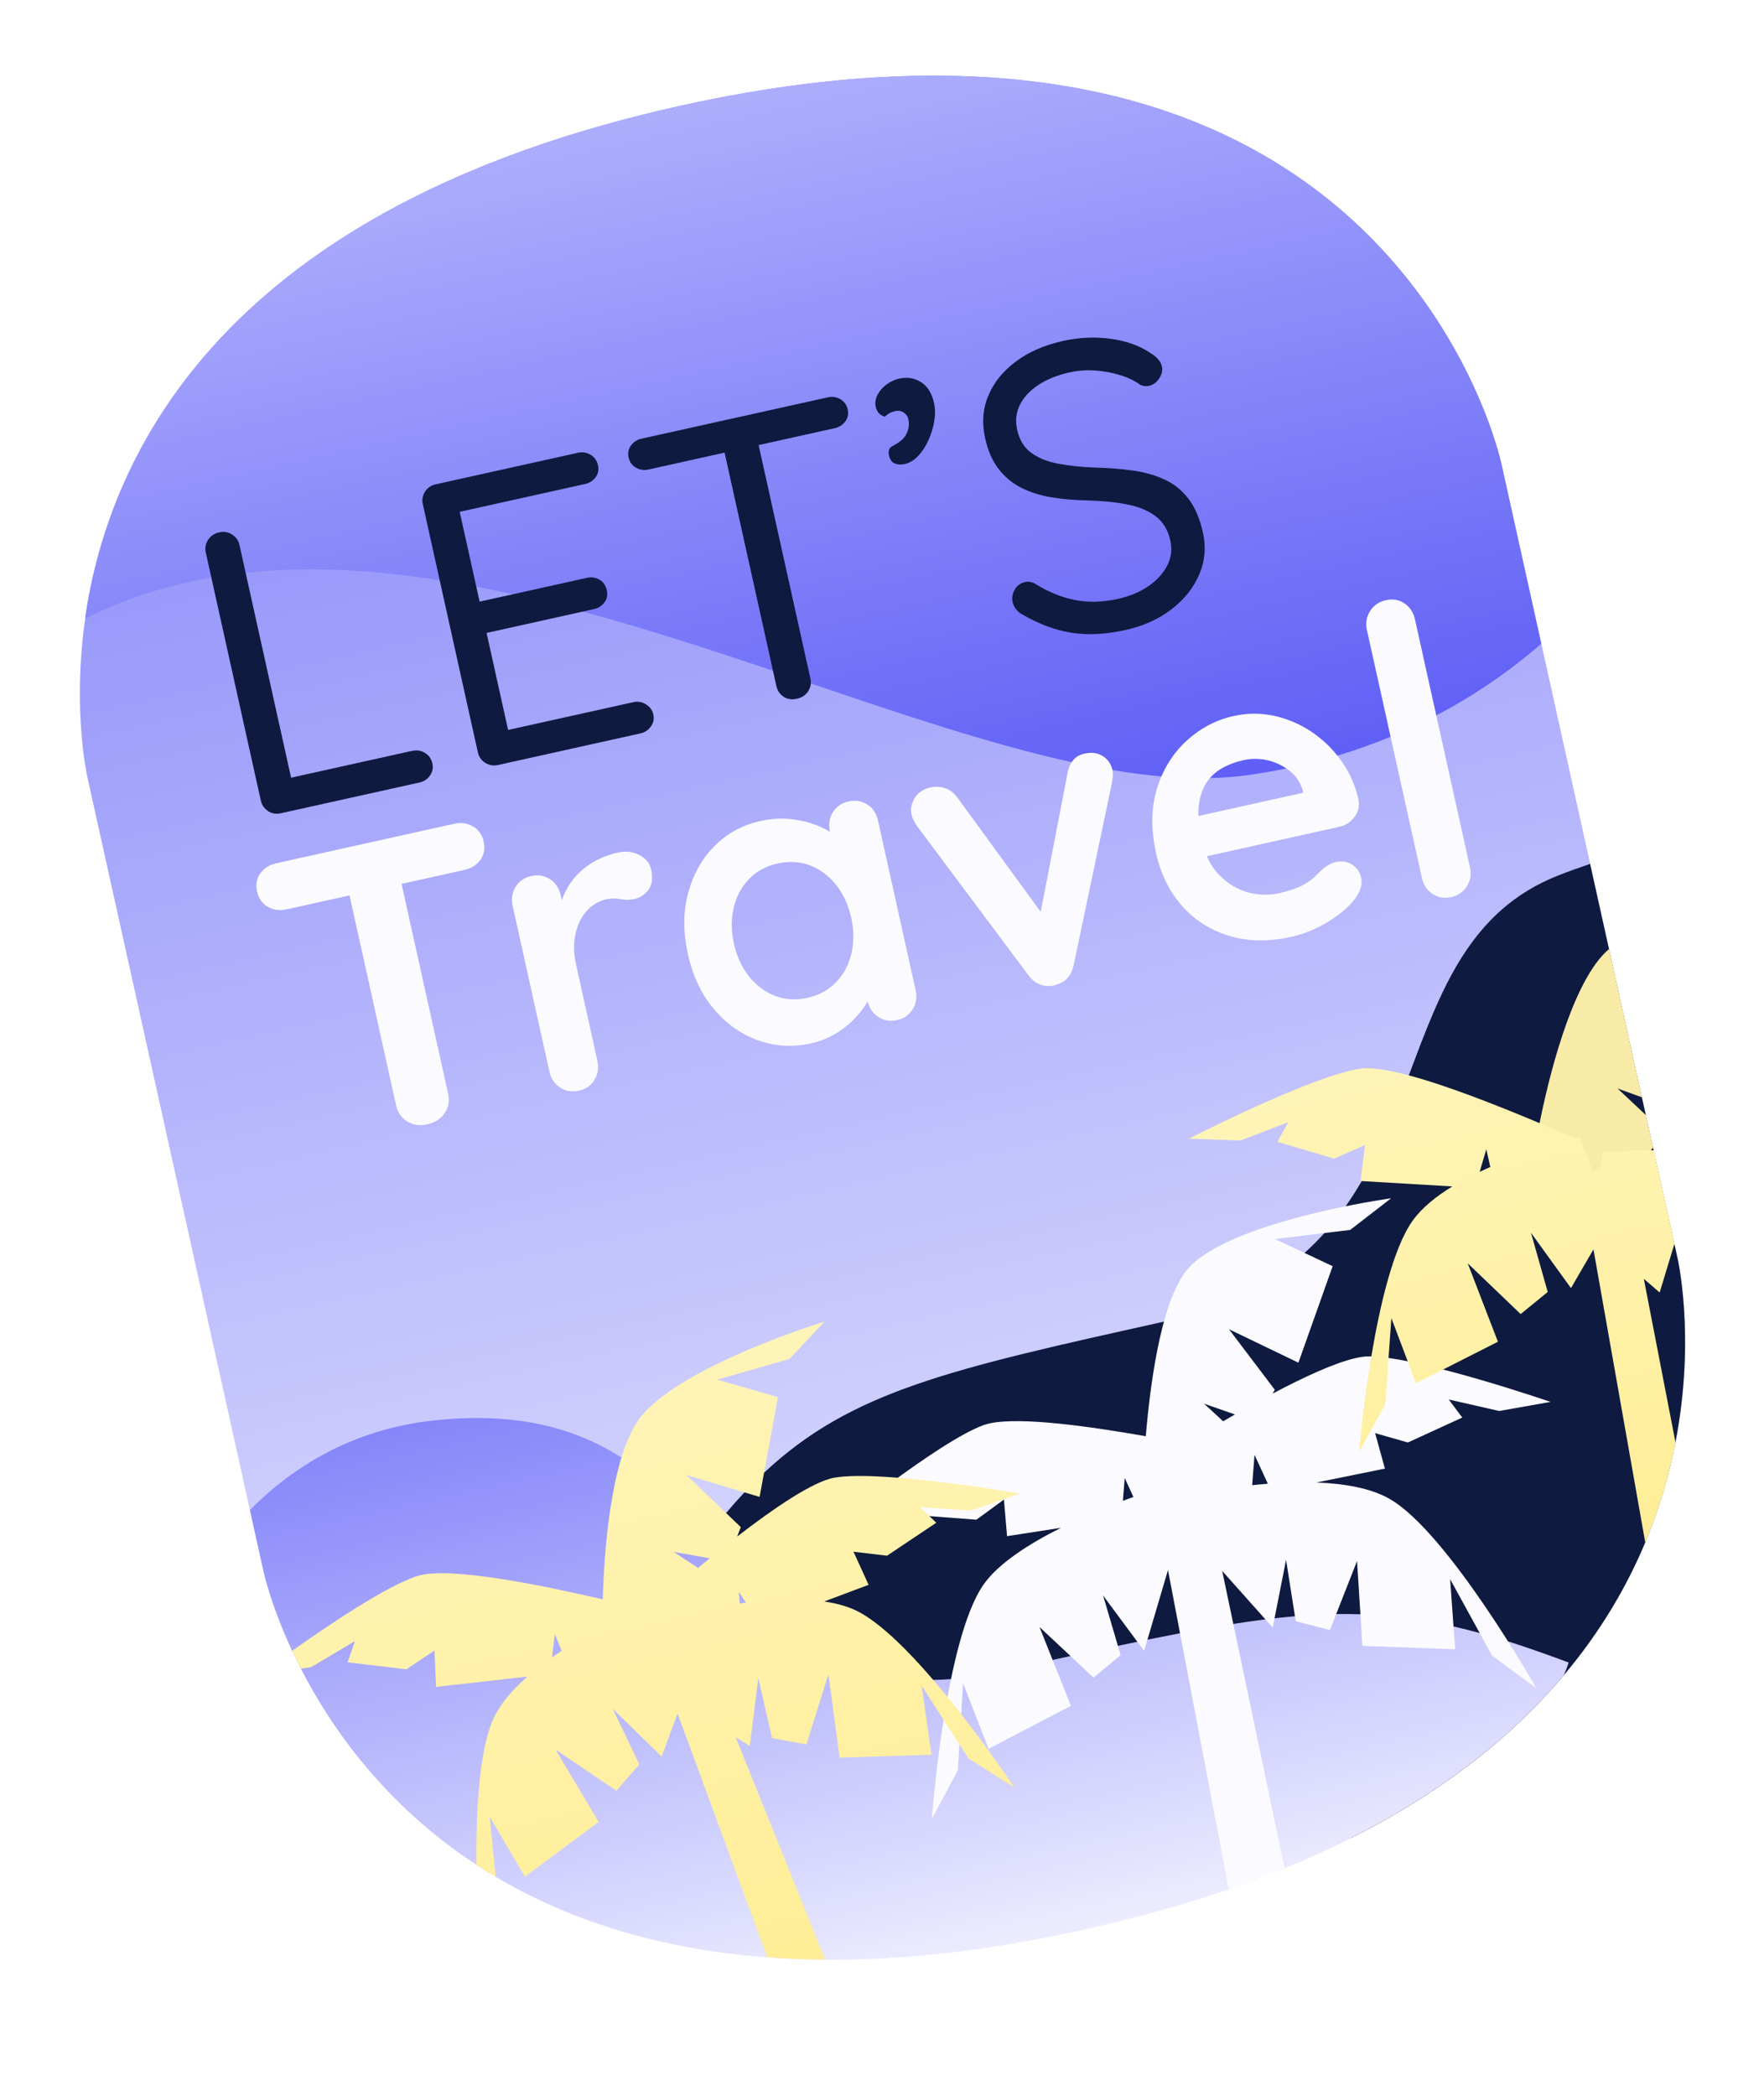 <?xml version="1.0" encoding="UTF-8" standalone="no"?>
<svg
   version="1.1"
   viewBox="0 0 149 177"
   fill="none"
   stroke="none"
   stroke-linecap="square"
   stroke-miterlimit="10"
   id="svg106"
   sodipodi:docname="img_top.svg"
   width="149"
   height="177"
   inkscape:version="1.2.1 (9c6d41e410, 2022-07-14)"
   xmlns:inkscape="http://www.inkscape.org/namespaces/inkscape"
   xmlns:sodipodi="http://sodipodi.sourceforge.net/DTD/sodipodi-0.dtd"
   xmlns:xlink="http://www.w3.org/1999/xlink"
   xmlns="http://www.w3.org/2000/svg"
   xmlns:svg="http://www.w3.org/2000/svg">
  <defs
     id="defs110" />
  <sodipodi:namedview
     id="namedview108"
     pagecolor="#505050"
     bordercolor="#eeeeee"
     borderopacity="1"
     inkscape:showpageshadow="0"
     inkscape:pageopacity="0"
     inkscape:pagecheckerboard="0"
     inkscape:deskcolor="#505050"
     showgrid="false"
     inkscape:lockguides="false"
     inkscape:zoom="4.263592"
     inkscape:cx="2.4627122"
     inkscape:cy="85.960383"
     inkscape:window-width="1920"
     inkscape:window-height="1001"
     inkscape:window-x="-9"
     inkscape:window-y="-9"
     inkscape:window-maximized="1"
     inkscape:current-layer="g104" />
  <clipPath
     id="g2cd3b45430e_0_114.0">
    <path
       d="M 0,0 H 960 V 540 H 0 Z"
       clip-rule="nonzero"
       id="path2" />
  </clipPath>
  <g
     clip-path="url(#g2cd3b45430e_0_114.0)"
     id="g104"
     transform="translate(-2.345,-4.456)">
    <path
       fill="#000000"
       fill-opacity="0"
       d="M 0,0 H 960 V 540 H 0 Z"
       fill-rule="evenodd"
       id="path5" />
    <g
       filter="url(#shadowFilter-g2cd3b45430e_0_114.1)"
       id="g9">
      <use
         xlink:href="#g2cd3b45430e_0_114.1"
         transform="translate(0,2)"
         id="use7" />
    </g>
    <defs
       id="defs24">
      <filter
         id="shadowFilter-g2cd3b45430e_0_114.1"
         filterUnits="userSpaceOnUse">
        <feGaussianBlur
           in="SourceAlpha"
           stdDeviation="2.0"
           result="blur"
           id="feGaussianBlur11" />
        <feComponentTransfer
           in="blur"
           color-interpolation-filters="sRGB"
           id="feComponentTransfer21">
          <feFuncR
             type="linear"
             slope="0"
             intercept="0.373"
             id="feFuncR13" />
          <feFuncG
             type="linear"
             slope="0"
             intercept="0.373"
             id="feFuncG15" />
          <feFuncB
             type="linear"
             slope="0"
             intercept="0.965"
             id="feFuncB17" />
          <feFuncA
             type="linear"
             slope="0.498"
             intercept="0"
             id="feFuncA19" />
        </feComponentTransfer>
      </filter>
    </defs>
    <g
       id="g2cd3b45430e_0_114.1">
      <path
         fill="#ffffff"
         d="M 59.796,13.384 C 21.255,21.935 11.531,42.759 9.537,56.681 8.409,64.546 9.748,70.205 9.748,70.205 l 2.719,12.258 10.985,49.516 1.13,5.096 c 0,0 0.581,2.82 2.437,6.794 0.228,0.487 0.475,0.991 0.738,1.506 2.609,5.081 7.156,11.537 14.833,16.563 0.526,0.34 1.067,0.679 1.62,1.01 5.838,3.461 13.338,6.082 22.937,6.799 1.571,0.121 3.197,0.186 4.887,0.194 6.427,0.046 13.702,-0.72 21.929,-2.546 4.428,-0.982 8.474,-2.123 12.166,-3.404 1.642,-0.568 3.215,-1.154 4.716,-1.772 1.984,-0.811 3.85,-1.661 5.615,-2.545 8.018,-4.039 13.807,-8.801 17.967,-13.748 3.125,-3.707 5.326,-7.52 6.876,-11.203 1.227,-2.931 2.036,-5.788 2.551,-8.443 1.747,-8.98 0.158,-15.709 0.158,-15.709 0,0 -0.081,-0.376 -0.236,-1.077 l -1.751,-7.893 -0.048,-0.216 -0.611,-2.753 -0.334,-1.507 -2.779,-12.526 -1.597,-7.197 -4.121,-18.577 -0.633,-2.852 -2.719,-12.258 c 0,0 -9.06,-43.715 -69.387,-30.33 z"
         fill-rule="evenodd"
         id="path26" />
      <path
         stroke="#ffffff"
         stroke-width="12"
         stroke-miterlimit="1.391"
         stroke-linecap="butt"
         d="M 59.796,13.384 C 21.255,21.935 11.531,42.759 9.537,56.681 8.409,64.546 9.748,70.205 9.748,70.205 l 2.719,12.258 10.985,49.516 1.13,5.096 c 0,0 0.581,2.82 2.437,6.794 0.228,0.487 0.475,0.991 0.738,1.506 2.609,5.081 7.156,11.537 14.833,16.563 0.526,0.34 1.067,0.679 1.62,1.01 5.838,3.461 13.338,6.082 22.937,6.799 1.571,0.121 3.197,0.186 4.887,0.194 6.427,0.046 13.702,-0.72 21.929,-2.546 4.428,-0.982 8.474,-2.123 12.166,-3.404 1.642,-0.568 3.215,-1.154 4.716,-1.772 1.984,-0.811 3.85,-1.661 5.615,-2.545 8.018,-4.039 13.807,-8.801 17.967,-13.748 3.125,-3.707 5.326,-7.52 6.876,-11.203 1.227,-2.931 2.036,-5.788 2.551,-8.443 1.747,-8.98 0.158,-15.709 0.158,-15.709 0,0 -0.081,-0.376 -0.236,-1.077 l -1.751,-7.893 -0.048,-0.216 -0.611,-2.753 -0.334,-1.507 -2.779,-12.526 -1.597,-7.197 -4.121,-18.577 -0.633,-2.852 -2.719,-12.258 c 0,0 -9.06,-43.715 -69.387,-30.33 z"
         fill-rule="evenodd"
         id="path28" />
    </g>
    <defs
       id="defs36">
      <linearGradient
         id="g2cd3b45430e_0_114.2"
         gradientUnits="userSpaceOnUse"
         gradientTransform="matrix(12.41,-2.753,2.753,12.41,0,0)"
         spreadMethod="pad"
         x1="-0.448"
         y1="2.048"
         x2="-0.448"
         y2="14.458">
        <stop
           offset="0.0"
           stop-color="#8686fa"
           id="stop31" />
        <stop
           offset="1.0"
           stop-color="#ececff"
           id="stop33" />
      </linearGradient>
    </defs>
    <path
       fill="url(#g2cd3b45430e_0_114.2)"
       d="m 144.018,110.581 c 0,0 1.595,6.733 -0.156,15.708 -0.517,2.656 -1.33,5.506 -2.554,8.444 v 0 0 c -1.542,3.682 -3.751,7.496 -6.876,11.203 -4.161,4.944 -9.951,9.704 -17.964,13.739 v 0 c -1.762,0.887 -3.63,1.739 -5.614,2.55 -1.51,0.614 -3.081,1.206 -4.716,1.772 -3.7,1.28 -7.746,2.421 -12.167,3.401 -8.232,1.827 -15.504,2.595 -21.933,2.549 -1.688,-0.014 -3.314,-0.079 -4.885,-0.197 -9.602,-0.721 -17.102,-3.339 -22.94,-6.801 -0.555,-0.331 -1.093,-0.668 -1.62,-1.01 -7.673,-5.019 -12.224,-11.482 -14.827,-16.559 -0.268,-0.517 -0.514,-1.024 -0.74,-1.506 -1.856,-3.987 -2.44,-6.796 -2.44,-6.796 L 23.455,131.981 12.472,82.47 9.753,70.215 c 0,0 -1.34,-5.662 -0.209,-13.527 C 11.536,42.769 21.259,21.945 59.806,13.392 120.125,0.009 129.189,43.718 129.189,43.718 l 2.72,12.263 11.873,53.52 c 0.149,0.695 0.234,1.08 0.234,1.08 z"
       fill-rule="evenodd"
       id="path38"
       style="fill:url(#g2cd3b45430e_0_114.2)" />
    <defs
       id="defs45">
      <linearGradient
         id="g2cd3b45430e_0_114.3"
         gradientUnits="userSpaceOnUse"
         gradientTransform="matrix(8.011,-1.777,1.777,8.011,0,0)"
         spreadMethod="pad"
         x1="-0.363"
         y1="3.172"
         x2="-0.363"
         y2="11.183">
        <stop
           offset="0.0"
           stop-color="#adadfd"
           id="stop40" />
        <stop
           offset="1.0"
           stop-color="#5f5ff6"
           id="stop42" />
      </linearGradient>
    </defs>
    <path
       fill="url(#g2cd3b45430e_0_114.3)"
       d="m 129.183,43.714 2.719,12.258 0.632,2.85 c -2.469,2.137 -5.408,4.24 -8.873,6.052 -1.22,0.639 -2.506,1.24 -3.858,1.801 -1.429,0.591 -2.927,1.127 -4.507,1.6 -1.374,0.414 -2.807,0.774 -4.306,1.083 -1.028,0.204 -2.085,0.392 -3.173,0.547 -1.064,0.147 -2.158,0.239 -3.286,0.259 -1.318,0.032 -2.682,-0.021 -4.086,-0.14 -1.345,-0.114 -2.727,-0.298 -4.143,-0.539 -1.126,-0.191 -2.269,-0.413 -3.434,-0.665 C 86.057,67.328 78.593,64.802 70.823,62.173 69.762,61.817 68.7,61.457 67.628,61.097 62.355,59.324 56.967,57.563 51.574,56.109 49.605,55.578 47.632,55.089 45.672,54.645 44.635,54.418 43.605,54.203 42.577,54.003 41.537,53.801 40.505,53.623 39.472,53.46 33.89,52.575 28.386,52.259 23.088,52.829 22.118,52.93 21.156,53.068 20.196,53.234 16.515,53.875 12.95,54.987 9.531,56.691 11.529,42.77 21.249,21.947 59.796,13.395 120.124,0.002 129.183,43.714 129.183,43.714 Z"
       fill-rule="evenodd"
       id="path47"
       style="fill:url(#g2cd3b45430e_0_114.3)" />
    <path
       fill="#0e1a3f"
       d="m 136.657,77.414 c -0.879,0.297 -1.785,0.618 -2.697,0.979 -7.547,2.969 -9.946,9.795 -12.627,16.902 -1.135,3.018 -2.33,6.085 -3.982,8.933 -0.422,0.717 -0.868,1.429 -1.353,2.119 -0.551,0.78 -1.146,1.535 -1.8,2.262 -0.516,0.571 -1.072,1.13 -1.669,1.667 -2.845,2.554 -6.621,4.605 -11.86,5.794 l -0.184,0.041 c -17.927,3.977 -26.249,5.832 -33.599,12.718 -0.56,0.526 -1.119,1.083 -1.668,1.672 -0.518,0.551 -1.034,1.127 -1.549,1.74 -0.527,0.618 -1.056,1.273 -1.589,1.957 -0.401,0.517 -0.803,1.052 -1.212,1.613 -0.131,0.173 -0.256,0.347 -0.384,0.524 -0.665,0.923 -1.337,1.896 -2.031,2.935 -0.247,0.368 -0.501,0.748 -0.749,1.132 0,0 0.092,0.144 0.275,0.406 0.199,0.277 0.512,0.69 0.941,1.213 0.038,0.044 0.074,0.088 0.113,0.134 0.395,0.479 0.889,1.039 1.479,1.655 0.485,0.506 1.036,1.054 1.657,1.626 1.083,1.007 2.38,2.1 3.907,3.219 0.337,0.251 0.689,0.502 1.052,0.75 1.036,0.715 2.168,1.439 3.395,2.159 2.963,1.725 6.506,3.399 10.69,4.804 l 0.643,0.21 c 6.35,2.061 14.131,3.492 23.549,3.584 1.616,0.017 3.284,-0.009 4.999,-0.076 1.35,-0.052 2.736,-0.135 4.149,-0.242 0.642,-0.051 1.28,-0.109 1.914,-0.166 8.013,-4.035 13.803,-8.795 17.964,-13.739 3.125,-3.707 5.334,-7.521 6.876,-11.203 1.223,-2.938 2.036,-5.788 2.554,-8.444 1.75,-8.981 0.156,-15.695 0.156,-15.695 l -0.241,-1.084 -7.12,-32.096 z"
       fill-rule="evenodd"
       id="path49" />
    <defs
       id="defs56">
      <linearGradient
         id="g2cd3b45430e_0_114.4"
         gradientUnits="userSpaceOnUse"
         gradientTransform="matrix(7.263,-1.611,1.611,7.263,0,0)"
         spreadMethod="pad"
         x1="-0.765"
         y1="17.439"
         x2="-0.765"
         y2="24.702">
        <stop
           offset="0.0"
           stop-color="#8686fa"
           id="stop51" />
        <stop
           offset="1.0"
           stop-color="#ececff"
           id="stop53" />
      </linearGradient>
    </defs>
    <path
       fill="url(#g2cd3b45430e_0_114.4)"
       d="m 134.841,144.858 c 0,0 -0.103,0.383 -0.409,1.08 -4.161,4.944 -9.951,9.704 -17.964,13.739 v 0 c -1.762,0.887 -3.63,1.739 -5.614,2.55 -1.51,0.614 -3.081,1.206 -4.716,1.772 -3.7,1.28 -7.746,2.421 -12.167,3.401 -8.232,1.827 -15.504,2.595 -21.933,2.549 -1.688,-0.014 -3.314,-0.079 -4.885,-0.197 -9.602,-0.721 -17.102,-3.339 -22.94,-6.801 -0.555,-0.331 -1.093,-0.668 -1.62,-1.01 -7.673,-5.019 -12.224,-11.482 -14.827,-16.559 -0.268,-0.517 -0.514,-1.024 -0.74,-1.506 -1.856,-3.987 -2.44,-6.796 -2.44,-6.796 l -1.131,-5.098 c 3.604,-3.639 8.682,-6.853 15.639,-7.577 7.024,-0.734 11.916,0.704 15.746,3.142 2.854,1.817 5.12,4.195 7.235,6.637 0.345,0.406 0.697,0.808 1.033,1.216 0.242,0.28 0.483,0.569 0.72,0.853 0.982,1.162 1.961,2.313 2.98,3.396 0.475,0.497 0.956,0.986 1.447,1.451 3.256,3.066 7.107,5.299 12.894,5.228 0.494,-0.005 1.007,-0.028 1.526,-0.07 1.29,-0.101 2.672,-0.306 4.161,-0.636 1.544,-0.343 3.015,-0.669 4.421,-0.978 0.511,-0.113 1.013,-0.225 1.505,-0.331 v 0 c 1.398,-0.305 2.738,-0.592 4.011,-0.864 0.563,-0.117 1.105,-0.23 1.638,-0.34 0.291,-0.062 0.577,-0.123 0.861,-0.181 0.947,-0.192 1.863,-0.372 2.749,-0.542 1.592,-0.301 3.083,-0.564 4.5,-0.787 0.932,-0.144 1.834,-0.277 2.706,-0.384 v 0 c 0.261,-0.032 0.521,-0.069 0.777,-0.091 0.585,-0.065 1.154,-0.126 1.72,-0.17 1.203,-0.105 2.356,-0.168 3.49,-0.187 0.69,-0.012 1.372,-0.002 2.04,0.017 2.628,0.085 5.166,0.419 7.869,1.03 0.725,0.168 1.458,0.35 2.209,0.554 0.777,0.216 1.571,0.447 2.39,0.704 1.608,0.512 3.303,1.109 5.12,1.786 z"
       fill-rule="evenodd"
       id="path58"
       style="fill:url(#g2cd3b45430e_0_114.4)" />
    <path
       fill="#fbfbff"
       d="m 104.045,122.999 2.611,0.911 c -0.337,0.195 -0.673,0.384 -0.995,0.576 z m -6.698,6.277 0.732,1.599 c -0.28,0.101 -0.577,0.214 -0.888,0.33 z m 8.978,0.805 0.047,0.013 c -0.017,0.004 -0.043,0.007 -0.06,0.011 z m 1.986,-2.763 1.125,2.441 c -0.458,0.036 -0.901,0.083 -1.324,0.124 z m 6.335,-20.696 c -4.093,0.908 -9.472,2.472 -11.756,4.758 -2.297,2.3 -3.317,9.122 -3.765,14.37 -4.583,-0.807 -10.545,-1.671 -13.205,-1.081 -0.176,0.039 -0.34,0.086 -0.487,0.139 -3.842,1.382 -13.098,8.934 -13.098,8.934 l 4.331,-0.773 3.667,-2.382 -0.551,1.826 5.036,0.386 2.326,-1.701 v 0 l 0.264,3.091 4.552,-0.705 c -2.714,1.359 -5.293,3.011 -6.54,4.796 -3.262,4.664 -4.357,19.767 -4.357,19.767 l 2.188,-4.081 0.44,-7.359 2.158,5.538 6.951,-3.624 -2.653,-6.663 v 0 l 4.567,4.281 2.287,-1.909 -1.484,-5.035 3.468,4.681 2.017,-6.825 v 0 c 0.288,1.52 0.629,3.315 1.015,5.325 0.93,4.895 2.109,11.081 3.382,17.781 0.238,1.262 0.481,2.544 0.727,3.841 1.645,-0.566 3.217,-1.157 4.718,-1.775 l -0.446,-2.14 -3.881,-18.492 -0.936,-4.466 4.266,4.781 1.128,-5.717 0.817,5.186 2.888,0.742 2.29,-5.828 0.454,7.164 7.833,0.295 -0.424,-5.926 3.551,6.463 3.728,2.742 c 0,0 -7.462,-13.178 -12.404,-15.993 -1.608,-0.919 -3.859,-1.291 -6.167,-1.377 v 0 l 5.784,-1.174 -0.828,-2.994 2.769,0.789 4.592,-2.107 -1.145,-1.523 4.264,0.969 4.338,-0.767 c 0,0 -11.298,-3.881 -15.386,-3.845 -0.302,0.002 -0.65,0.05 -1.037,0.136 -1.787,0.396 -4.411,1.61 -7.053,3.01 l 0.186,-0.323 -3.871,-5.114 5.863,2.824 2.893,-8.149 -4.869,-2.296 v 0 l 6.353,-0.768 3.452,-2.671 c 0,0 -2.269,0.313 -5.198,0.963 z"
       fill-rule="evenodd"
       id="path60" />
    <path
       fill="#f8eba8"
       d="m 141.032,97.125 -2.055,-0.742 1.79,1.682 0.605,0.568 0.61,2.75 -0.2,0.214 -1.187,1.268 -1.045,1.111 v 0 l -1.383,1.478 -0.595,-0.405 -0.102,-0.071 -1.526,-1.044 -2.554,-1.748 -1.052,-0.716 -0.307,-0.211 c 0,0 0.118,-0.749 0.356,-1.942 0.739,-3.676 2.617,-11.553 5.582,-14.454 0.09,-0.085 0.19,-0.175 0.29,-0.265 l 2.779,12.526 z"
       fill-rule="evenodd"
       id="path62" />
    <defs
       id="defs69">
      <linearGradient
         id="g2cd3b45430e_0_114.5"
         gradientUnits="userSpaceOnUse"
         gradientTransform="matrix(6.576,-1.459,1.459,6.576,0,0)"
         spreadMethod="pad"
         x1="11.657"
         y1="17.492"
         x2="11.657"
         y2="24.069">
        <stop
           offset="0.0"
           stop-color="#fff4b8"
           id="stop64" />
        <stop
           offset="1.0"
           stop-color="#ffee97"
           id="stop66" />
      </linearGradient>
    </defs>
    <path
       fill="url(#g2cd3b45430e_0_114.5)"
       d="m 141.781,101.593 c -1.904,0.021 -3.391,0.137 -3.917,0.185 -0.13,0.013 -0.202,0.016 -0.202,0.016 l -0.03,1.189 -0.751,0.42 -1.098,-2.919 c 0,0 -0.144,0.032 -0.4,0.097 -2.701,-1.131 -14.436,-6.368 -18.084,-5.877 -4.012,0.533 -14.536,5.915 -14.536,5.915 l 4.355,0.156 4.043,-1.544 -0.914,1.654 4.795,1.423 2.607,-1.163 -0.386,3.05 7.76,0.457 c -1.379,0.838 -2.578,1.809 -3.354,2.889 -3.278,4.581 -4.53,19.523 -4.53,19.523 l 2.216,-4.014 0.515,-7.279 2.078,5.506 6.922,-3.508 -2.554,-6.627 4.475,4.291 2.286,-1.867 -1.414,-4.999 3.378,4.673 1.899,-3.271 c 1.002,5.667 2.61,14.758 4.375,24.757 1.23,-2.932 2.04,-5.783 2.557,-8.44 l -2.678,-13.83 1.337,1.154 1.254,-4.127 -1.751,-7.893 c -0.088,0.004 -0.171,0.004 -0.252,0.004 z m -14.454,1.826 0.562,-1.904 0.338,1.498 c -0.302,0.13 -0.6,0.264 -0.9,0.406 z"
       fill-rule="evenodd"
       id="path71"
       style="fill:url(#g2cd3b45430e_0_114.5)" />
    <defs
       id="defs78">
      <linearGradient
         id="g2cd3b45430e_0_114.6"
         gradientUnits="userSpaceOnUse"
         gradientTransform="matrix(7.167,-1.59,1.59,7.167,0,0)"
         spreadMethod="pad"
         x1="-0.652"
         y1="17.559"
         x2="-0.652"
         y2="24.726">
        <stop
           offset="0.0"
           stop-color="#fff4b8"
           id="stop73" />
        <stop
           offset="1.0"
           stop-color="#ffee97"
           id="stop75" />
      </linearGradient>
    </defs>
    <path
       fill="url(#g2cd3b45430e_0_114.6)"
       d="m 88.484,130.587 c 0,0 -11.65,-2.018 -15.636,-1.342 -1.809,0.307 -5.102,2.557 -8.235,4.974 l 0.303,-0.795 -4.584,-4.395 6.174,1.842 1.551,-8.422 -5.119,-1.479 6.092,-1.746 2.959,-3.156 c 0,0 -12.464,3.809 -15.679,8.262 -2.43,3.365 -2.946,11.443 -3.053,15.195 v 0 c -4.829,-1.118 -12.924,-2.829 -15.643,-1.975 -2.536,0.79 -7.491,4.123 -10.592,6.319 0.225,0.488 0.475,0.991 0.738,1.506 l 0.839,-0.113 3.724,-2.207 -0.619,1.786 4.969,0.591 2.374,-1.589 0.13,3.074 7.728,-0.872 c -1.22,1.064 -2.236,2.221 -2.817,3.42 -1.28,2.645 -1.54,7.979 -1.495,12.475 0.526,0.342 1.065,0.68 1.62,1.01 l -0.505,-5.07 2.98,5.074 6.225,-4.632 -3.638,-6.105 5.135,3.474 1.938,-2.228 -2.244,-4.692 4.127,4.034 1.348,-3.631 c 1.986,5.383 4.944,13.411 7.578,20.578 1.571,0.121 3.198,0.188 4.885,0.197 l -7.551,-18.766 v 0 l 1.188,0.718 0.717,-5.722 1.165,5.064 2.899,0.533 1.859,-5.916 0.947,7.038 7.756,-0.252 -0.826,-5.823 3.952,6.134 3.876,2.457 c 0,0 -8.281,-12.501 -13.355,-14.937 -0.788,-0.381 -1.708,-0.623 -2.705,-0.772 l 3.75,-1.406 -1.276,-2.796 2.832,0.337 4.161,-2.784 -1.36,-1.306 4.318,0.273 z m -26.184,5.47 c -0.345,0.275 -0.673,0.548 -0.994,0.815 l -2.05,-1.353 z m -13.331,8.377 0.242,-1.974 0.578,1.419 c -0.277,0.174 -0.55,0.362 -0.82,0.555 z m 15.857,-4.562 -0.081,-0.987 0.607,0.917 c -0.167,0.021 -0.352,0.044 -0.526,0.07 z"
       fill-rule="evenodd"
       id="path80"
       style="fill:url(#g2cd3b45430e_0_114.6)" />
    <path
       fill="#0e1a3f"
       d="m 20.881,49.41 c -0.429,0.095 -0.747,0.307 -0.96,0.638 -0.212,0.334 -0.277,0.69 -0.192,1.073 l 4.645,20.937 c 0.085,0.383 0.289,0.68 0.61,0.895 0.319,0.216 0.681,0.274 1.088,0.184 l 11.695,-2.595 c 0.385,-0.085 0.683,-0.279 0.896,-0.588 0.218,-0.307 0.284,-0.655 0.199,-1.038 -0.086,-0.385 -0.293,-0.676 -0.624,-0.877 -0.325,-0.199 -0.679,-0.254 -1.063,-0.169 l -0.002,-0.007 -10.24,2.272 L 22.574,50.491 C 22.489,50.108 22.283,49.812 21.949,49.599 21.619,49.388 21.264,49.325 20.881,49.41 Z"
       fill-rule="evenodd"
       id="path82" />
    <path
       fill="#0e1a3f"
       d="m 39.133,45.361 c -0.385,0.085 -0.674,0.296 -0.887,0.614 -0.212,0.334 -0.27,0.684 -0.184,1.072 l 4.645,20.937 c 0.086,0.385 0.286,0.68 0.619,0.891 0.334,0.213 0.689,0.275 1.073,0.19 l 12.032,-2.67 c 0.385,-0.085 0.678,-0.278 0.895,-0.59 0.218,-0.307 0.285,-0.653 0.2,-1.036 -0.075,-0.338 -0.279,-0.611 -0.613,-0.824 -0.333,-0.21 -0.684,-0.276 -1.068,-0.191 l -10.583,2.348 -1.818,-8.194 9.056,-2.009 c 0.385,-0.085 0.683,-0.277 0.903,-0.576 0.222,-0.292 0.282,-0.631 0.196,-1.019 -0.09,-0.405 -0.291,-0.703 -0.619,-0.891 C 52.653,53.224 52.3,53.171 51.916,53.257 l -9.059,2.01 -1.683,-7.587 10.58,-2.347 c 0.382,-0.085 0.681,-0.274 0.901,-0.573 0.221,-0.297 0.284,-0.634 0.198,-1.022 -0.085,-0.383 -0.287,-0.672 -0.618,-0.873 -0.33,-0.198 -0.685,-0.258 -1.067,-0.173 z"
       fill-rule="evenodd"
       id="path84" />
    <path
       fill="#0e1a3f"
       d="m 56.547,41.5 c -0.387,0.086 -0.683,0.277 -0.903,0.576 -0.222,0.292 -0.287,0.632 -0.201,1.018 0.086,0.388 0.29,0.672 0.617,0.857 0.328,0.186 0.678,0.241 1.066,0.155 l 6.423,-1.425 4.374,19.716 c 0.085,0.383 0.286,0.68 0.605,0.896 0.321,0.216 0.696,0.271 1.122,0.176 0.429,-0.095 0.748,-0.304 0.96,-0.638 0.21,-0.334 0.272,-0.689 0.187,-1.072 l -4.374,-19.716 6.423,-1.425 c 0.382,-0.085 0.681,-0.274 0.901,-0.573 0.217,-0.291 0.284,-0.632 0.198,-1.02 -0.084,-0.38 -0.292,-0.669 -0.614,-0.855 -0.328,-0.186 -0.681,-0.243 -1.064,-0.158 z"
       fill-rule="evenodd"
       id="path86" />
    <path
       fill="#0e1a3f"
       d="m 78.274,36.437 c -0.362,0.08 -0.708,0.246 -1.032,0.479 -0.325,0.239 -0.576,0.516 -0.753,0.843 -0.179,0.319 -0.237,0.655 -0.185,0.999 0.06,0.271 0.161,0.478 0.292,0.611 0.139,0.134 0.306,0.227 0.507,0.276 0.092,-0.114 0.221,-0.211 0.378,-0.293 0.163,-0.088 0.32,-0.144 0.478,-0.179 0.273,-0.061 0.511,-0.019 0.72,0.122 0.21,0.147 0.341,0.329 0.391,0.553 0.076,0.341 0.058,0.671 -0.049,0.989 -0.11,0.325 -0.287,0.596 -0.549,0.813 -0.243,0.197 -0.496,0.358 -0.761,0.49 -0.266,0.127 -0.358,0.395 -0.267,0.803 0.074,0.336 0.233,0.556 0.481,0.655 0.248,0.099 0.531,0.117 0.846,0.047 0.402,-0.089 0.781,-0.317 1.123,-0.68 0.349,-0.364 0.638,-0.81 0.876,-1.335 0.235,-0.527 0.401,-1.067 0.492,-1.62 0.091,-0.552 0.081,-1.056 -0.019,-1.507 -0.185,-0.833 -0.551,-1.425 -1.099,-1.771 -0.55,-0.353 -1.173,-0.452 -1.871,-0.297 z"
       fill-rule="evenodd"
       id="path88" />
    <path
       fill="#0e1a3f"
       d="m 92.107,33.258 c -1.554,0.345 -2.876,0.922 -3.959,1.732 -1.088,0.813 -1.86,1.769 -2.322,2.882 -0.47,1.109 -0.556,2.305 -0.27,3.595 0.231,1.04 0.602,1.894 1.12,2.572 0.521,0.68 1.157,1.212 1.915,1.602 0.765,0.383 1.615,0.659 2.563,0.814 0.943,0.156 1.963,0.245 3.056,0.264 1.237,0.034 2.343,0.14 3.316,0.332 0.976,0.185 1.783,0.515 2.42,0.992 0.635,0.478 1.055,1.164 1.255,2.067 0.165,0.744 0.078,1.454 -0.271,2.124 -0.35,0.665 -0.88,1.247 -1.601,1.738 -0.719,0.493 -1.573,0.845 -2.568,1.066 -1.286,0.285 -2.492,0.316 -3.615,0.092 -1.127,-0.222 -2.224,-0.67 -3.294,-1.328 -0.304,-0.196 -0.614,-0.258 -0.93,-0.188 -0.385,0.085 -0.673,0.298 -0.869,0.639 -0.198,0.339 -0.253,0.693 -0.174,1.048 0.05,0.226 0.15,0.431 0.295,0.615 0.141,0.177 0.31,0.317 0.499,0.419 1.413,0.819 2.808,1.342 4.179,1.559 1.37,0.213 2.895,0.138 4.56,-0.232 1.504,-0.334 2.805,-0.915 3.878,-1.745 1.084,-0.83 1.864,-1.81 2.348,-2.937 0.483,-1.122 0.589,-2.309 0.314,-3.55 -0.26,-1.171 -0.666,-2.122 -1.216,-2.84 -0.547,-0.716 -1.215,-1.262 -2.013,-1.63 -0.79,-0.37 -1.688,-0.625 -2.707,-0.769 -1.013,-0.141 -2.099,-0.223 -3.266,-0.249 -1.075,-0.043 -2.067,-0.149 -2.976,-0.316 -0.914,-0.165 -1.676,-0.466 -2.296,-0.91 -0.621,-0.439 -1.024,-1.096 -1.215,-1.954 -0.169,-0.763 -0.095,-1.472 0.225,-2.109 0.32,-0.645 0.84,-1.204 1.562,-1.682 0.721,-0.481 1.601,-0.835 2.638,-1.066 0.697,-0.155 1.414,-0.212 2.147,-0.161 0.733,0.051 1.436,0.182 2.106,0.386 0.674,0.208 1.25,0.482 1.728,0.827 0.239,0.114 0.481,0.139 0.729,0.083 0.36,-0.08 0.654,-0.294 0.87,-0.634 0.218,-0.343 0.293,-0.676 0.223,-0.991 -0.096,-0.433 -0.419,-0.807 -0.963,-1.138 -0.918,-0.626 -2.044,-1.031 -3.37,-1.209 -1.326,-0.181 -2.682,-0.117 -4.055,0.187 z"
       fill-rule="evenodd"
       id="path90" />
    <path
       fill="#fbfbff"
       d="m 25.694,77.358 c -0.588,0.131 -1.039,0.413 -1.356,0.849 -0.317,0.438 -0.409,0.952 -0.278,1.541 0.13,0.587 0.432,1.018 0.906,1.291 0.477,0.272 1.003,0.344 1.591,0.213 l 5.311,-1.178 3.938,17.749 c 0.13,0.587 0.44,1.035 0.935,1.34 0.492,0.303 1.055,0.387 1.687,0.247 0.653,-0.145 1.143,-0.457 1.474,-0.948 0.329,-0.49 0.428,-1.027 0.298,-1.613 l -3.938,-17.749 5.301,-1.176 c 0.588,-0.131 1.043,-0.414 1.356,-0.849 0.314,-0.438 0.412,-0.95 0.281,-1.537 -0.131,-0.589 -0.437,-1.02 -0.91,-1.296 -0.476,-0.268 -1.003,-0.344 -1.591,-0.213 z"
       fill-rule="evenodd"
       id="path92" />
    <path
       fill="#fbfbff"
       d="m 54.507,76.463 c -0.561,0.124 -1.111,0.32 -1.645,0.579 -0.534,0.257 -1.015,0.59 -1.449,0.979 -0.431,0.393 -0.801,0.84 -1.099,1.348 -0.212,0.358 -0.383,0.74 -0.51,1.141 v 0 l -0.1,-0.453 c -0.131,-0.589 -0.428,-1.037 -0.9,-1.348 -0.47,-0.311 -0.997,-0.4 -1.583,-0.27 -0.588,0.131 -1.029,0.434 -1.328,0.916 -0.294,0.483 -0.377,1.013 -0.246,1.602 l 3.104,13.994 c 0.13,0.587 0.431,1.037 0.9,1.348 0.474,0.307 1.002,0.399 1.591,0.268 0.583,-0.129 1.027,-0.431 1.313,-0.923 0.298,-0.486 0.379,-1.016 0.249,-1.602 l -1.781,-8.03 c -0.18,-0.813 -0.233,-1.543 -0.152,-2.187 0.086,-0.645 0.255,-1.21 0.513,-1.692 0.264,-0.479 0.575,-0.869 0.953,-1.151 0.374,-0.286 0.764,-0.475 1.166,-0.564 0.449,-0.1 0.872,-0.107 1.257,-0.028 0.383,0.082 0.793,0.075 1.217,-0.02 0.454,-0.101 0.832,-0.359 1.144,-0.773 0.309,-0.416 0.381,-0.993 0.216,-1.736 C 57.22,77.34 56.889,76.941 56.339,76.659 55.793,76.378 55.184,76.312 54.507,76.463 Z"
       fill-rule="evenodd"
       id="path94" />
    <path
       fill="#fbfbff"
       d="m 68.015,77.385 c 0.995,-0.221 1.916,-0.167 2.768,0.166 0.852,0.33 1.584,0.883 2.193,1.645 0.607,0.765 1.031,1.689 1.271,2.773 0.236,1.064 0.241,2.071 0.014,3.021 -0.223,0.955 -0.659,1.759 -1.292,2.418 -0.632,0.662 -1.443,1.1 -2.439,1.321 -0.968,0.215 -1.876,0.158 -2.731,-0.174 -0.852,-0.33 -1.584,-0.883 -2.193,-1.645 -0.608,-0.77 -1.029,-1.682 -1.265,-2.744 -0.24,-1.082 -0.247,-2.1 -0.021,-3.051 0.224,-0.952 0.659,-1.759 1.292,-2.418 0.632,-0.66 1.431,-1.098 2.401,-1.313 z m 6.006,-5.244 c -0.588,0.131 -1.027,0.439 -1.331,0.916 -0.294,0.483 -0.376,1.018 -0.246,1.604 l 0.01,0.045 v 0 c -0.239,-0.14 -0.499,-0.278 -0.783,-0.406 -0.698,-0.317 -1.48,-0.533 -2.357,-0.646 -0.877,-0.116 -1.806,-0.066 -2.772,0.148 -1.514,0.336 -2.797,1.046 -3.857,2.121 -1.064,1.074 -1.801,2.401 -2.22,3.973 -0.417,1.572 -0.425,3.283 -0.014,5.136 0.406,1.83 1.129,3.374 2.178,4.618 1.046,1.25 2.289,2.138 3.727,2.656 1.441,0.52 2.94,0.611 4.494,0.266 0.854,-0.189 1.616,-0.51 2.291,-0.954 0.665,-0.44 1.228,-0.93 1.677,-1.457 0.336,-0.388 0.609,-0.766 0.816,-1.136 v 0 c 0.137,0.572 0.432,1.01 0.898,1.312 0.47,0.311 0.997,0.4 1.586,0.269 0.586,-0.13 1.026,-0.434 1.323,-0.915 0.294,-0.483 0.377,-1.013 0.246,-1.602 L 76.508,73.76 c -0.135,-0.609 -0.437,-1.064 -0.904,-1.362 -0.471,-0.303 -0.997,-0.387 -1.583,-0.257 z"
       fill-rule="evenodd"
       id="path96" />
    <path
       fill="#fbfbff"
       d="m 80.924,70.964 c -0.608,0.135 -1.05,0.442 -1.326,0.902 -0.27,0.475 -0.362,0.915 -0.272,1.323 0.055,0.249 0.135,0.458 0.23,0.625 0.095,0.172 0.177,0.305 0.25,0.409 l 9.383,12.562 c 0.304,0.433 0.685,0.714 1.124,0.854 0.344,0.106 0.678,0.123 1.004,0.051 0.097,-0.021 0.192,-0.05 0.288,-0.087 0.771,-0.223 1.254,-0.779 1.436,-1.673 L 96.266,70.572 c 0.035,-0.17 0.054,-0.354 0.071,-0.548 0.018,-0.189 0.01,-0.367 -0.026,-0.527 -0.115,-0.517 -0.384,-0.911 -0.812,-1.184 -0.425,-0.271 -0.922,-0.343 -1.483,-0.219 -0.038,0.006 -0.077,0.015 -0.115,0.023 -0.752,0.167 -1.217,0.722 -1.391,1.663 L 90.251,81.467 83.207,71.807 C 82.928,71.417 82.587,71.159 82.181,71.022 81.769,70.892 81.353,70.869 80.924,70.964 Z"
       fill-rule="evenodd"
       id="path98" />
    <path
       fill="#fbfbff"
       d="m 107.376,68.652 c 0.7,-0.155 1.392,-0.145 2.08,0.019 0.689,0.171 1.296,0.467 1.831,0.893 0.532,0.427 0.891,0.963 1.083,1.605 l 0.052,0.236 -8.855,1.965 c -0.008,-0.293 10e-4,-0.569 0.03,-0.826 0.086,-0.776 0.301,-1.426 0.632,-1.951 0.334,-0.525 0.771,-0.938 1.319,-1.25 0.543,-0.311 1.151,-0.54 1.829,-0.69 z m -0.829,-3.727 c -1.489,0.33 -2.813,1.031 -3.973,2.092 -1.161,1.059 -1.993,2.402 -2.497,4.016 -0.505,1.62 -0.531,3.442 -0.08,5.474 0.386,1.741 1.109,3.216 2.166,4.425 1.063,1.212 2.39,2.063 3.972,2.55 1.588,0.49 3.337,0.522 5.256,0.097 1.127,-0.25 2.179,-0.682 3.165,-1.3 0.979,-0.609 1.705,-1.224 2.181,-1.849 0.519,-0.64 0.709,-1.264 0.575,-1.87 -0.1,-0.45 -0.349,-0.812 -0.753,-1.08 -0.405,-0.262 -0.852,-0.341 -1.35,-0.23 -0.355,0.079 -0.72,0.264 -1.08,0.555 -0.22,0.195 -0.461,0.423 -0.719,0.679 -0.265,0.262 -0.625,0.517 -1.092,0.759 -0.464,0.244 -1.116,0.462 -1.948,0.646 -0.901,0.2 -1.804,0.168 -2.701,-0.095 -0.893,-0.258 -1.692,-0.762 -2.387,-1.498 -0.404,-0.424 -0.739,-0.937 -0.999,-1.532 l 11.154,-2.475 c 0.539,-0.119 0.978,-0.394 1.307,-0.822 0.333,-0.426 0.45,-0.919 0.352,-1.464 -0.27,-1.219 -0.759,-2.318 -1.464,-3.302 -0.7,-0.982 -1.538,-1.793 -2.511,-2.446 -0.969,-0.649 -2.024,-1.096 -3.153,-1.346 -1.132,-0.242 -2.272,-0.24 -3.421,0.015 z"
       fill-rule="evenodd"
       id="path100" />
    <path
       fill="#fbfbff"
       d="m 119.412,55.143 c -0.588,0.131 -1.039,0.437 -1.34,0.918 -0.306,0.485 -0.397,1.017 -0.267,1.604 l 4.645,20.937 c 0.131,0.589 0.428,1.037 0.903,1.347 0.472,0.31 0.985,0.402 1.551,0.277 0.588,-0.131 1.034,-0.435 1.34,-0.918 0.306,-0.485 0.394,-1.016 0.264,-1.606 l -4.645,-20.937 c -0.13,-0.587 -0.423,-1.039 -0.883,-1.349 -0.458,-0.313 -0.98,-0.404 -1.568,-0.273 z"
       fill-rule="evenodd"
       id="path102" />
  </g>
</svg>
